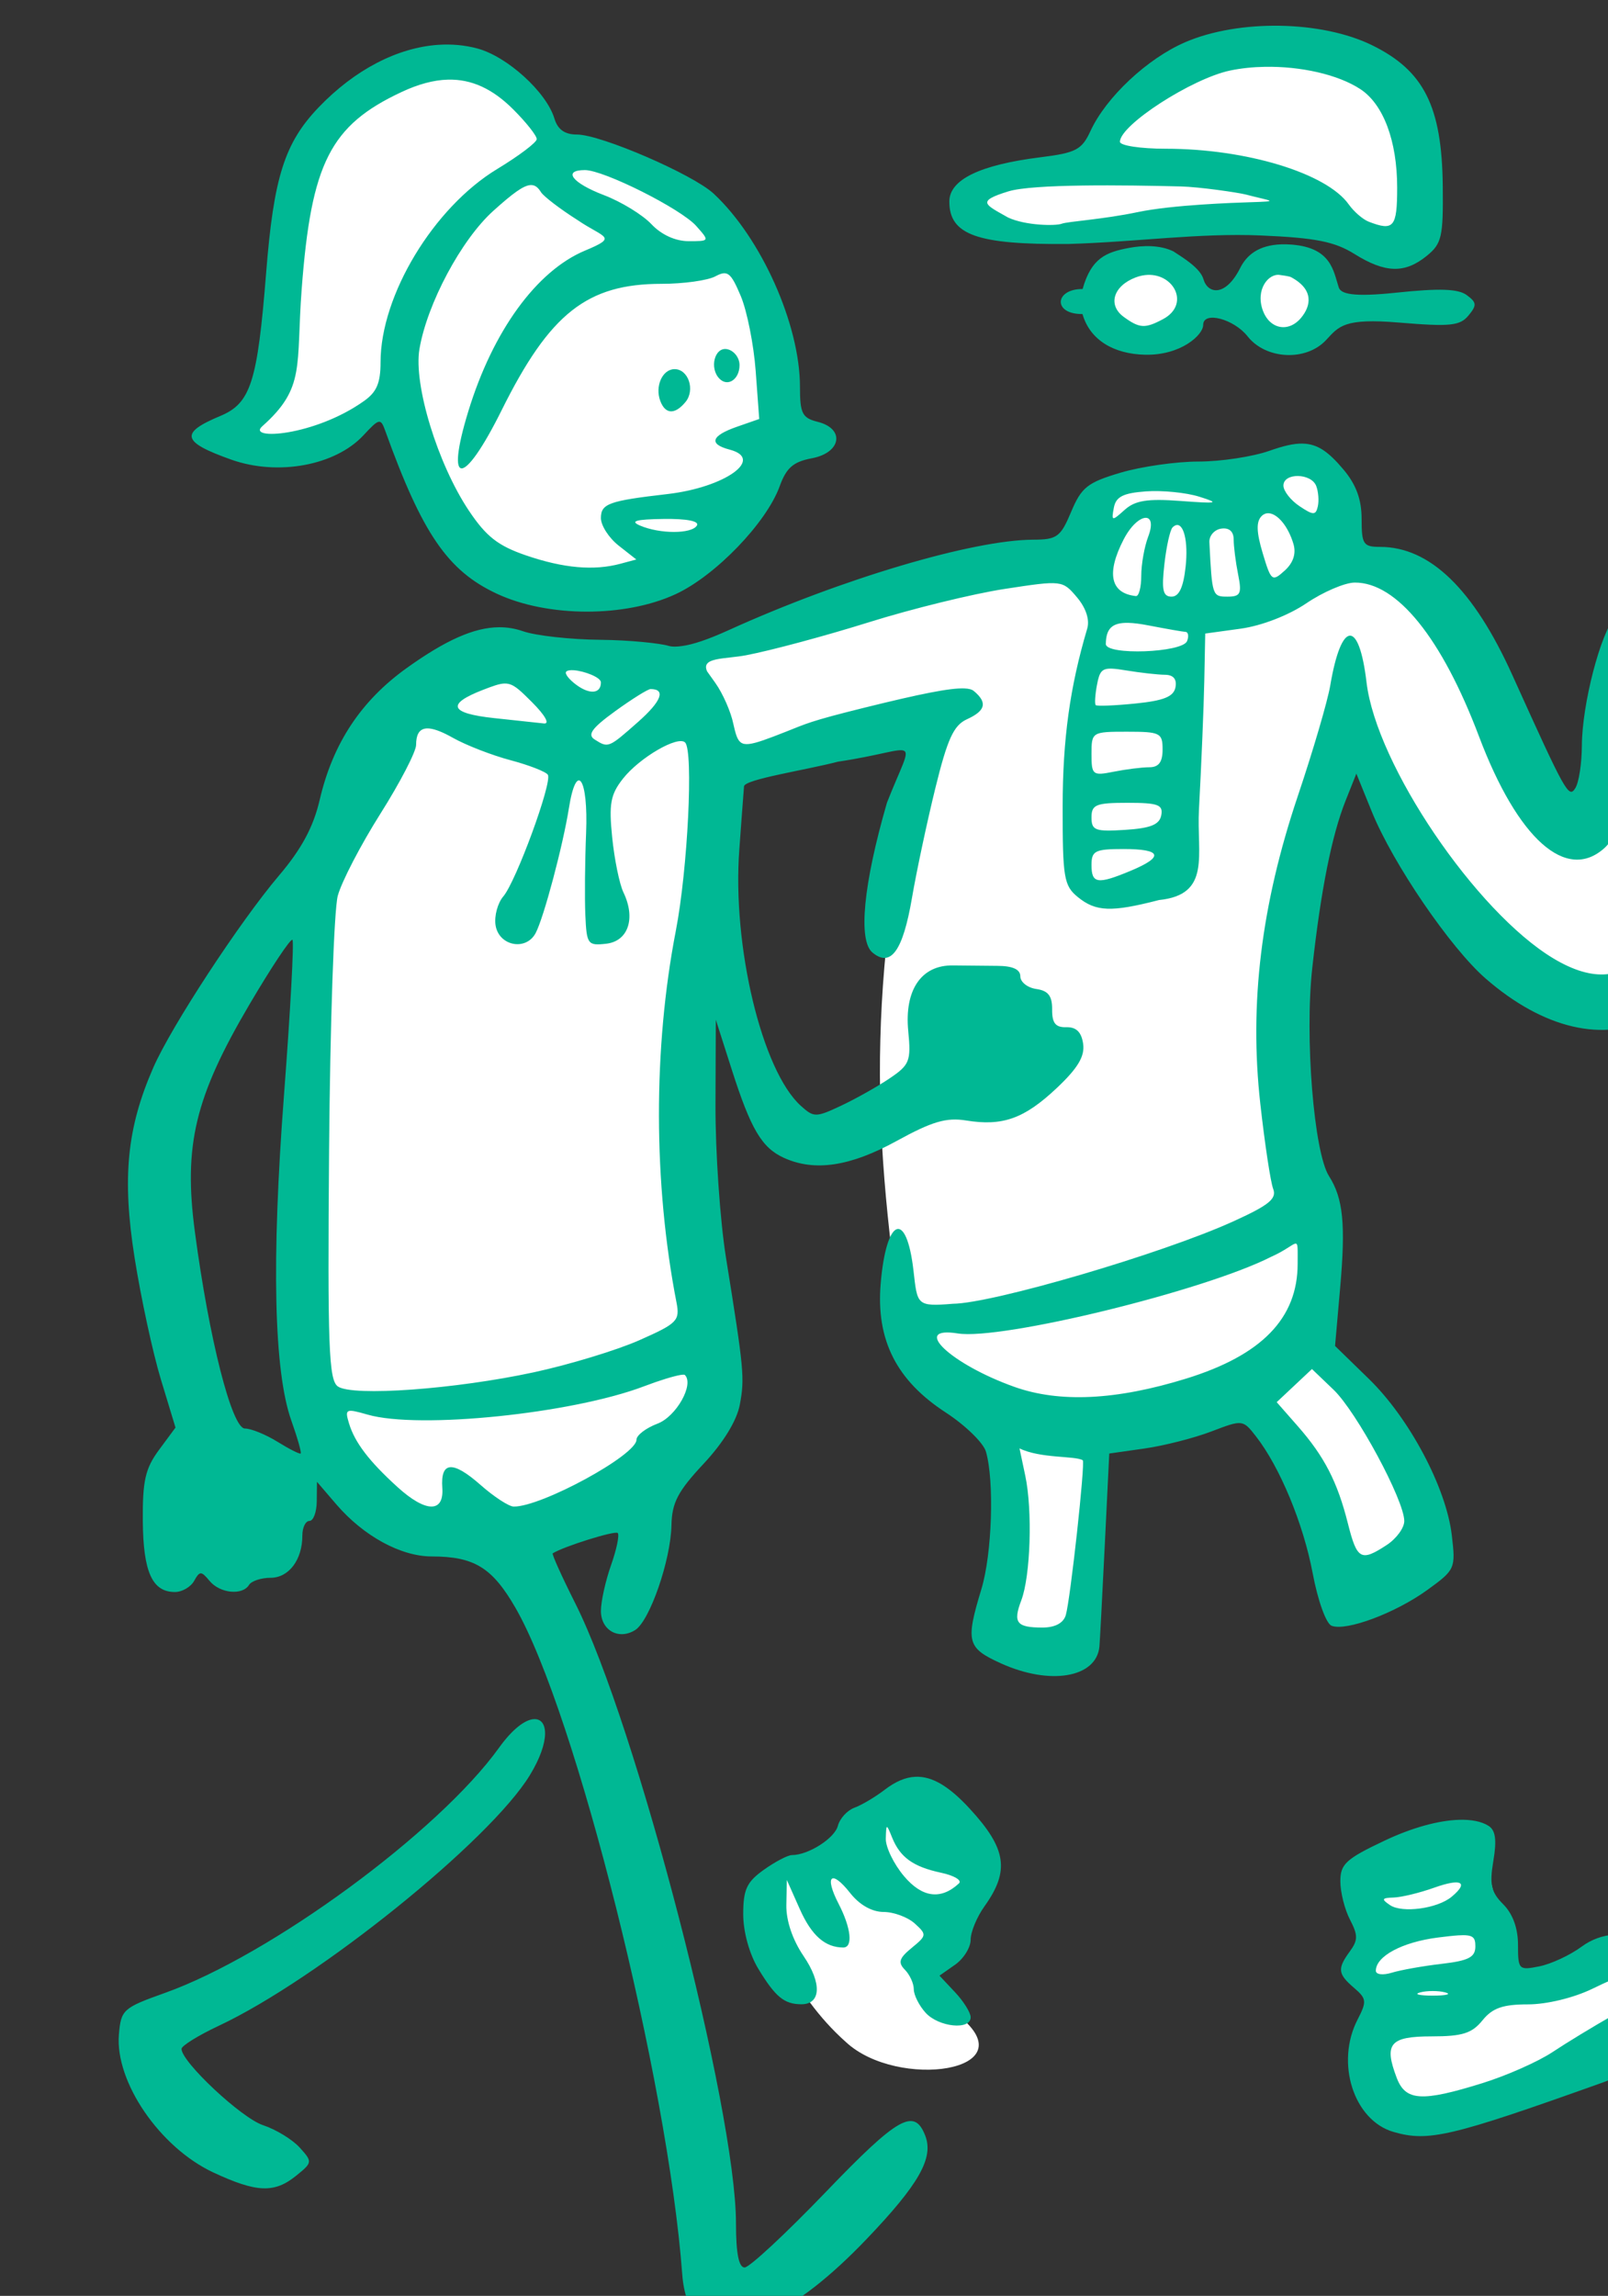 <?xml version="1.0" ?><svg height="295.212mm" viewBox="0 0 206.802 295.212" width="206.802mm" xmlns="http://www.w3.org/2000/svg">
    <rect x="0" y="0" width="206.802" height="295.212" fill="#333333" stroke="none"/>
    <path d="m 40500.332,10386.189 c -12.885,-0.223 -25.139,1.487 -34.105,5.252 -28.691,12.05 -49.375,50.366 -49.375,50.366 0,0 -57.807,4.655 -61.491,17.98 -2.834,18.489 18.56,17.022 42.717,18.807 24.157,1.786 97.124,-11.283 115.33,-9.307 18.206,1.977 42.362,13.961 55.043,15.555 12.68,1.594 6.942,-44.308 -2.125,-70.383 -6.234,-17.927 -37.647,-27.779 -65.994,-28.27 z m -410.443,3.932 c -1.801,-0.05 -3.669,-0.05 -5.606,0 -30.987,0.917 -55.166,45.112 -60.42,74.061 -5.254,28.949 -4.932,78.403 -24.5,102.093 -19.569,23.691 -8.256,13.124 13.725,13.365 21.981,0.242 44.068,-16.018 60.312,-32.326 l 1.868,-1.554 c -5.444,59.032 39.319,99.408 86.138,105.017 47.648,5.708 81.324,-22.761 97.901,-73.062 16.577,-50.303 -34.357,-126.424 -71.69,-132.799 -7,-1.196 -14.083,-1.979 -21.15,-2.024 -2.445,-0.01 -4.877,0.226 -7.313,0.401 -8.447,-12.381 -18.245,-26.409 -22.545,-31.221 -7.639,-8.549 -19.708,-21.168 -46.72,-21.957 z m 345.132,99.006 c -12.645,0.234 -15.317,7.039 -17.177,18.922 0.283,19.891 11.123,18.296 25.574,19.508 14.452,1.211 21.178,-7.076 22.312,-18.934 1.133,-11.859 -6.729,-17.279 -24.652,-19.191 -2.24,-0.239 -4.25,-0.339 -6.057,-0.305 z m 69.301,1.246 c -9.469,-0.03 -11.145,5.465 -12.521,15.955 -1.7,21.549 10.414,19.508 21.394,21.74 10.98,2.231 13.812,-7.332 13.743,-17.023 -0.07,-9.69 -1.558,-17.596 -16.506,-20.082 -2.335,-0.389 -4.357,-0.584 -6.11,-0.59 z m 11.494,95.809 c -19.354,-0.737 -60.784,8.058 -80.248,10.066 -22.244,2.295 -22.315,14.024 -29.328,32.322 0,0 -44.896,8.915 -86.408,23.387 -41.513,14.472 -104.988,32.449 -104.988,32.449 l 9.078,22.041 c -8.185,-14.715 -20.444,-23.543 -33.17,-25.224 -24.094,-3.182 -84.701,-0.676 -107.471,20.041 0,0 -30.025,53.711 -39.408,73.527 -9.383,19.817 -21.02,226.201 -3.629,288.803 17.39,62.602 86.202,47.402 148.381,22.519 62.18,-24.884 48.665,-76.34 33.902,-138.267 -14.763,-61.926 6.884,-142.318 10.887,-188.594 1.225,-14.163 -0.06,-26.644 -3.096,-37.27 l 6.842,16.614 95.474,-31.103 c -29.359,127.219 -26.651,197.832 -12.245,297.971 4.251,25.82 47.314,45.249 47.314,45.249 0,0 6.66,32.386 9.848,47.56 3.188,15.173 -10.059,57.762 -10.059,57.762 l 43.215,5.547 7.365,-99.84 70.135,-19.828 c 0,0 19.478,13.197 30.316,38.316 10.839,25.119 17.57,59.484 24.866,59.739 7.297,0.255 40.38,-20.595 38.396,-31.114 -1.983,-10.519 -26.131,-51.696 -41.787,-73.437 -15.655,-21.74 -17.355,-27.607 -15.584,-41.697 1.771,-14.089 -3.26,-38.379 -8.361,-62.733 -5.1,-24.354 -7.306,-103.442 -3.623,-124.545 3.684,-21.102 28.408,-90.402 28.408,-90.402 0,0 6.092,12.304 18.629,36.34 12.541,24.035 69.992,100.731 114.976,98.564 44.984,-2.168 40.732,-92.38 39.741,-118.711 -0.992,-26.33 -11.193,-62.86 -34.5,-60.82 -23.306,2.04 -13.741,38.826 -17.85,69.875 -4.108,31.048 -19.98,29.452 -23.522,10.389 -3.542,-19.062 -38.463,-84.027 -53.552,-104.11 -15.089,-20.082 -41.94,-11.156 -41.94,-11.156 0,0 -8.5,-7.332 -7.367,-17.596 1.134,-10.265 1.065,-27.35 -12.82,-31.685 -1.736,-0.542 -4.052,-0.843 -6.817,-0.949 z m -197.478,651.98 c -9.24,0.08 -9.799,4.337 -15.871,10.391 -7.47,7.452 -15.684,17.447 -32.916,20.355 -17.232,2.908 -13.731,8.784 -15.75,23.444 1.75,3.755 12.628,36.704 39.553,60.572 25,23.392 88.585,14.436 54.884,-12.654 -19.723,-8.965 -13.527,-21.385 -13.527,-21.385 0,0 19.989,-29.44 28.066,-43.373 8.078,-13.934 -19.248,-34.288 -36.48,-36.711 -3.231,-0.455 -5.827,-0.658 -7.959,-0.639 z m 272.531,19.352 c -13.205,0.261 -35.091,8.259 -42.512,19.39 -5.049,16.114 7.202,23.141 7.202,23.141 0,0 -8.209,11.146 -9.555,19.566 -1.346,8.42 12.383,14.844 12.383,14.844 0,0 -7.943,9.57 -6.395,29.803 1.549,20.233 18.31,24.17 40.725,22.898 22.415,-1.272 106.151,-45.555 104.4,-52.218 -1.75,-6.664 -11.174,-28.532 -43.013,-17.204 -31.839,11.328 -39.847,-0.242 -40.856,-6.603 -1.01,-6.361 -6.464,-43.918 -12.926,-51.127 -1.616,-1.803 -5.052,-2.577 -9.453,-2.49 z" fill="#FFFFFF" paint-order="markers stroke fill" transform="translate(-68.025,1.378) matrix(0.265,0,0,0.265,-9622.848,-2101.314) translate(-3313.529,-2437.82)"/>
    <path d="m 40503.957,10374.604 c -16.332,-0.265 -32.845,2.368 -45.836,7.957 -18.406,7.916 -38.438,26.667 -46.021,43.082 -4.23,9.151 -7.023,10.619 -24.307,12.777 -29.406,3.673 -44.209,10.864 -44.209,21.475 0,16.192 13.516,20.999 57.861,20.593 32.585,-0.937 63.389,-5.405 93.164,-4.136 26.788,1.142 35.972,2.994 45.616,9.009 14.875,9.283 24.391,9.544 34.982,0.961 7.373,-5.978 8.116,-9.19 7.848,-33.959 -0.414,-38.659 -9.132,-55.995 -34.36,-68.336 -12.258,-5.998 -28.406,-9.159 -44.738,-9.423 z m -408.519,9.263 c -19.638,1.371 -40.346,11.988 -57.897,30.285 -16.534,17.235 -21.833,33.874 -25.498,80.059 -4.239,53.396 -7.481,63.551 -22.254,69.725 -19.859,8.297 -18.771,12.644 5.315,21.199 22.607,8.028 50.543,2.871 64.185,-11.852 7.587,-8.183 8.3,-8.341 10.473,-2.308 18.029,50.09 30.371,68.114 54.256,79.236 v 0 c 24.717,11.515 62.303,11.579 86.834,0.156 19.313,-8.991 44.004,-34.627 50.406,-52.334 3.233,-8.941 6.608,-11.872 15.603,-13.558 14.311,-2.686 16.193,-14.331 2.858,-17.676 -7.526,-1.889 -8.625,-4.051 -8.625,-17.006 0,-30.219 -18.8,-72.28 -41.895,-93.732 -10.089,-9.372 -54.759,-28.674 -66.353,-28.674 -5.908,0 -9.312,-2.419 -10.922,-7.762 -3.853,-12.795 -22.85,-30.077 -37.363,-33.984 -6.15,-1.656 -12.579,-2.227 -19.123,-1.77 z m 401.267,10.66 c 17.322,-0.304 35.454,3.69 46.352,10.832 11.196,7.335 17.869,25.177 17.869,47.78 0,19.245 -1.659,21.234 -13.801,16.545 -2.847,-1.1 -7.216,-4.885 -9.713,-8.403 -10.747,-15.153 -49.72,-27.004 -88.777,-27.004 -12.241,0 -22.254,-1.518 -22.254,-3.373 0,-8.143 34.988,-30.739 53.568,-34.597 5.296,-1.099 10.982,-1.679 16.756,-1.78 z m -396.512,6.229 c 11.55,-0.31 21.776,4.457 31.797,14.478 6.303,6.304 11.41,12.776 11.36,14.391 -0.05,1.613 -8.69,8.134 -19.192,14.49 -30.869,18.689 -56.605,61.293 -56.605,93.713 0,10.381 -2.039,14.586 -7.948,18.799 -24.132,17.207 -57.211,19.188 -49.462,12.313 21.103,-18.724 16.293,-29.075 19.134,-66.61 4.627,-61.12 13.882,-79.375 48.455,-95.57 8.125,-3.804 15.531,-5.818 22.461,-6.004 z m 66.541,43.881 c 9.203,0 46.587,18.767 54.01,27.107 6.554,7.387 6.542,7.387 -3.713,7.387 -6.384,0 -13.221,-3.128 -18.033,-8.25 -4.264,-4.538 -14.624,-10.878 -23.025,-14.086 -15.496,-5.918 -20.243,-12.158 -9.239,-12.158 z m -26.363,7.269 c 2.097,-0.109 3.584,1.101 5.014,3.412 1.286,2.084 9.302,8.207 17.812,13.604 12.894,8.782 19.911,7.962 3.608,14.773 -23.527,9.829 -44.714,38.973 -56.645,77.92 -11.415,37.256 -2.432,36.952 16.203,-0.549 23.31,-46.915 41.453,-61.236 77.573,-61.236 10.624,0 22.364,-1.633 26.089,-3.625 5.915,-3.167 7.478,-1.96 12.317,9.486 3.048,7.214 6.315,23.6 7.263,36.418 l 1.719,23.303 -10.814,3.77 c -12.556,4.379 -13.845,8.398 -3.549,11.089 17.167,4.491 -2.229,18.346 -30.193,21.571 -28.448,3.281 -32.272,4.658 -32.272,11.65 0,3.619 3.868,9.623 8.592,13.34 l 8.59,6.756 -7.727,2.07 c -12.894,3.457 -27.546,2.166 -45.678,-4.019 -13.689,-4.674 -19.439,-9.166 -27.869,-21.778 -15.137,-22.649 -26.9,-61.084 -23.984,-78.351 3.719,-22.005 20.307,-53.073 35.801,-67.043 9.462,-8.53 14.655,-12.378 18.15,-12.561 z m 267.859,0.229 c 15.985,-0.226 33.923,0.09 47.702,0.441 9.185,0.232 27.505,2.926 31.379,3.881 12.645,3.342 17.511,3.287 1.73,3.799 -6.644,0.215 -36.959,1.19 -54.035,4.775 -17.078,3.583 -34.042,4.536 -36.887,5.639 -2.847,1.099 -17.504,0.966 -26.043,-3.029 -10.947,-6.246 -15.809,-7.77 0.168,-12.676 5.968,-1.832 20.001,-2.604 35.986,-2.83 z m 96.432,28.539 c -11.187,0.381 -16.848,5.379 -19.914,11.467 -7.18,14.261 -15.776,12.551 -17.824,5.463 -1.529,-5.293 -9.363,-10.127 -14.588,-13.514 -6.66,-3.268 -15.149,-2.881 -21.449,-1.709 -11.348,2.112 -18.391,4.991 -22.621,19.976 -13.59,-0.119 -14.613,12.295 -0.06,12.129 3.642,12.743 15.315,19.38 30.246,19.748 17.396,0.428 28.33,-9.545 28.33,-14.466 0,-6.87 14.91,-2.901 21.576,5.572 8.778,11.161 28.286,12.278 38.077,1.769 6.304,-6.765 8.675,-10.706 35.367,-8.482 24.777,2.065 29.585,1.583 33.715,-3.395 4.16,-5.015 4.043,-6.372 -0.862,-9.959 -4.172,-3.05 -13.289,-3.356 -34.299,-1.138 -21.307,2.246 -26.757,0.499 -27.775,-2.551 -2.584,-7.757 -3.418,-19.256 -22.775,-20.781 v 0 c -1.832,-0.144 -3.543,-0.184 -5.141,-0.129 z m -64.769,14.816 c 12.936,-0.469 20.493,14.465 7.412,21.465 -8.719,4.664 -11.422,4.513 -19.102,-1.101 -7.873,-5.76 -5.037,-15.038 5.863,-19.151 2.023,-0.764 3.98,-1.146 5.827,-1.213 z m 63.97,0.02 c 0.777,0.107 4.64,0.594 5.547,1.08 11.265,6.027 9.68,13.957 4.92,19.693 -6.182,7.448 -15.285,5.436 -18.549,-3.392 -3.772,-10.197 2.639,-18.129 8.082,-17.381 z m -268.131,36.027 c -6.073,-1.17 -8.74,9.288 -3.666,14.363 4.077,4.075 9.704,0.227 9.704,-6.636 0,-3.612 -2.719,-7.087 -6.038,-7.727 z m -25.488,9.692 c -5.919,0 -9.643,8.379 -6.9,15.525 2.476,6.45 7.063,6.612 12.189,0.435 4.81,-5.792 1.441,-15.96 -5.289,-15.96 z m 304.858,36.119 c -4.373,-0.1 -9.469,1.137 -16.143,3.492 -8.145,2.874 -23.644,5.224 -34.445,5.224 -10.802,0 -27.845,2.438 -37.875,5.416 -15.987,4.747 -18.935,7.079 -23.914,18.936 -5.14,12.244 -6.878,13.535 -18.389,13.563 -29.287,0.08 -93.086,19.022 -147.822,43.884 -10.105,4.59 -17.48,7.046 -22.721,7.727 -2.265,0.295 -4.548,0.493 -6.645,-0.141 -3.835,-1.159 -18.582,-2.765 -33.005,-2.894 -14.422,-0.132 -31.257,-1.996 -37.409,-4.139 -3.768,-1.314 -7.617,-1.978 -11.662,-1.953 -12.134,0.07 -26.026,6.333 -44.76,19.746 -22.275,15.951 -35.931,36.617 -42.298,64.01 -3.057,13.149 -8.809,23.842 -19.756,36.73 -18.94,22.303 -52.214,73.114 -60.967,93.108 -12.867,29.385 -15.242,53.602 -9.076,92.541 3.088,19.481 8.808,45.945 12.715,58.812 l 7.105,23.393 -8.031,10.865 c -6.626,8.965 -7.993,14.986 -7.838,34.42 0.199,24.799 4.585,34.508 15.584,34.508 3.471,0 7.663,-2.426 9.324,-5.393 2.738,-4.889 3.432,-4.889 7.492,0 5.039,6.072 15.925,7.175 19.157,1.943 1.172,-1.895 5.867,-3.449 10.431,-3.449 8.87,0 15.442,-8.712 15.442,-20.474 0,-3.921 1.551,-7.125 3.451,-7.125 1.897,0 3.493,-4.271 3.543,-9.489 l 0.1,-9.484 9.395,10.945 c 13.16,15.333 31.318,25.266 46.256,25.266 20.659,0.02 29.368,5.349 40.654,24.879 29.228,50.581 73.982,229.321 80.955,323.32 0.724,9.762 3.387,16.918 7.373,19.834 v 0.02 c 17.894,13.086 46.832,0.101 82.137,-36.852 25.367,-26.549 32.598,-39.281 28.457,-50.078 -5.275,-13.739 -13.158,-9.293 -48.23,27.211 -19.385,20.177 -37.136,36.682 -39.444,36.682 -2.848,0 -4.197,-6.888 -4.197,-21.399 0,-55.275 -48.403,-242.047 -77.949,-300.773 -6.572,-13.069 -11.519,-24.033 -10.989,-24.362 5.438,-3.382 30.254,-11.135 31.536,-9.853 0.923,0.923 -0.533,7.939 -3.235,15.596 -2.701,7.658 -4.914,17.657 -4.914,22.22 0,9.439 8.687,14.274 16.641,9.258 7.059,-4.453 17.256,-33.918 17.592,-50.84 0.22,-10.952 3.1,-16.468 15.564,-29.793 9.628,-10.295 16.151,-20.942 17.615,-28.742 2.414,-12.867 2.037,-16.878 -6.697,-71.193 -2.901,-18.026 -5.183,-51.404 -5.113,-74.174 l 0.154,-41.399 7.725,24.153 c 9.271,28.989 14.584,37.979 25.328,42.875 14.894,6.786 32.176,4.197 54.722,-8.197 17.189,-9.447 24.122,-11.489 33.737,-9.928 17.685,2.869 28.173,-0.882 43.916,-15.707 10.266,-9.673 13.706,-15.42 12.849,-21.477 -0.807,-5.699 -3.335,-8.206 -8.15,-8.076 -5.261,0.144 -6.962,-1.985 -6.902,-8.625 0.06,-6.546 -1.911,-9.1 -7.676,-9.918 -4.269,-0.606 -7.764,-3.371 -7.764,-6.144 0,-3.383 -3.698,-5.062 -11.211,-5.09 -6.168,-0.03 -15.816,-0.134 -21.443,-0.207 -15.378,-0.247 -23.652,11.86 -21.738,31.804 1.408,14.642 0.7,16.434 -9.125,23.061 -5.86,3.951 -16.443,9.904 -23.516,13.226 -12.238,5.731 -13.184,5.731 -19.518,0 -18.833,-17.046 -33.334,-77.505 -29.824,-124.347 0.726,-10.517 1.499,-20.124 2.283,-30.584 -0.02,-3.452 30.378,-8.013 45.567,-12.02 40.262,-5.94 37.448,-14.727 23.812,19.857 -11.459,39.561 -14.103,66.895 -7.037,72.76 8.896,7.382 14.772,-0.763 19.179,-26.584 2.174,-12.726 7.256,-36.597 11.297,-53.051 5.91,-24.062 8.915,-30.627 15.354,-33.562 9.111,-4.15 10.079,-8.133 3.334,-13.729 -0.882,-0.733 -2.356,-1.157 -4.641,-1.242 -6.855,-0.254 -21.02,2.561 -48.492,9.363 -26.654,6.598 -28.126,7.74 -37.871,11.579 -18.194,7.173 -21.848,8.177 -24.125,2.109 -0.537,-1.432 -1.252,-4.313 -1.545,-5.767 -1.171,-5.853 -5.116,-14.836 -8.769,-19.967 l -3.971,-5.574 c -3.176,-6.993 8.557,-5.873 18.94,-7.842 11.86,-2.248 38.645,-9.448 59.525,-15.994 20.878,-6.546 50.563,-13.831 65.965,-16.188 27.787,-4.256 28.059,-4.22 35.047,4.049 4.402,5.21 6.274,10.922 4.99,15.236 -8.398,28.267 -11.894,53.541 -11.924,86.248 -0.03,34.653 0.604,38.471 7.363,43.985 8.768,7.152 16.268,7.424 39.413,1.443 25.513,-2.588 18.196,-21.998 19.38,-43.918 1.175,-21.704 2.33,-49.792 2.588,-62.422 l 0.455,-22.964 17.202,-2.366 c 10.132,-1.395 23.249,-6.466 31.912,-12.336 8.089,-5.483 18.631,-10.005 23.427,-10.033 20.442,-0.147 42.28,26.885 60.346,74.703 18.83,49.842 42.421,70.791 60.899,54.073 5.242,-4.746 6.306,-11.088 6.306,-37.52 0,-17.495 0.97,-36.657 2.156,-42.588 3.275,-16.371 12.903,-14.036 22.319,5.416 6.454,13.328 7.701,21.061 7.033,43.59 -2.34,78.828 -23.84,107.951 -62.557,84.74 -37.655,-22.572 -86.015,-93.963 -90.756,-133.972 -3.654,-30.873 -12.261,-30.134 -17.617,1.519 -1.285,7.589 -8.347,31.654 -15.691,53.477 -17.837,52.964 -23.678,100.858 -18.242,149.506 2.165,19.388 4.972,37.941 6.234,41.232 1.844,4.802 -2.036,7.946 -19.65,15.922 -34.468,15.613 -116.421,39.661 -135.793,39.842 -17.721,1.453 -17.204,0.506 -19.114,-16.09 -3.422,-29.757 -13.246,-25.837 -15.925,6.355 -2.274,27.316 7.637,46.925 31.591,62.506 9.489,6.173 18.259,14.715 19.493,18.979 4.142,14.319 2.975,49.629 -2.207,66.714 -7.757,25.566 -6.972,28.546 9.449,36.002 23.849,10.825 46.369,7.009 47.832,-8.105 0.214,-2.235 1.378,-24.231 2.586,-48.881 l 2.193,-44.814 17.151,-2.444 c 9.433,-1.344 24.016,-5.061 32.404,-8.265 15.152,-5.789 15.292,-5.771 21.666,2.41 11.596,14.882 22.966,42.332 27.504,66.4 2.518,13.356 6.519,24.456 9.185,25.477 7.147,2.743 31.009,-6.189 46.5,-17.41 13.488,-9.771 13.747,-10.355 11.823,-26.608 -2.728,-23.014 -20.548,-56.595 -40.178,-75.719 l -16.477,-16.046 2.494,-28.387 c 2.701,-30.705 1.439,-43.27 -5.421,-54.018 -7.346,-11.508 -11.839,-67.362 -8.129,-100.996 4.169,-37.76 9.454,-64.293 16.173,-81.172 l 5.229,-13.129 7.529,18.536 c 10.218,25.137 38.099,65.995 55.184,80.869 28.107,24.473 57.54,31.309 81.33,18.9 31,-16.172 44.314,-84.357 32.789,-167.949 -3.619,-26.256 -36.134,-43.199 -51.123,-26.637 -7.192,7.945 -16.2,42.685 -16.27,62.721 -0.03,8.616 -1.457,17.888 -3.179,20.605 -3.21,5.075 -4.608,2.566 -30.608,-54.965 -18.814,-41.622 -39.96,-62.099 -64.14,-62.099 -8.129,0 -8.965,-1.256 -8.965,-13.531 0,-9.464 -2.639,-16.672 -8.776,-23.969 -7.222,-8.581 -12.5,-12.45 -19.789,-12.613 z m -2.327,15.728 v 0 c 3.677,0.05 7.66,1.686 8.877,4.86 1.049,2.734 1.389,7.218 0.752,9.958 -0.996,4.316 -2.212,4.287 -8.916,-0.207 -4.268,-2.865 -7.763,-7.344 -7.763,-9.96 0,-3.163 3.373,-4.702 7.05,-4.653 z m -73.755,7.465 c 7.872,-0.575 19.5,0.584 25.845,2.572 10.169,3.185 9.092,3.431 -9.076,2.076 -16.095,-1.2 -22.046,-0.25 -27.137,4.334 -6.191,5.565 -6.458,5.507 -5.232,-1.035 1.007,-5.362 4.48,-7.134 15.6,-7.947 z m 59.927,10.647 c 4.181,0.54 9.118,6.41 11.633,14.833 1.402,4.701 -0.06,9.18 -4.248,12.969 -6.095,5.516 -6.593,5.123 -10.666,-8.469 -3.069,-10.241 -3.215,-15.308 -0.529,-17.994 1.107,-1.108 2.417,-1.52 3.81,-1.339 z m -60.404,2.201 c 2.74,-0.306 4.013,2.65 1.551,9.125 -1.85,4.867 -3.364,13.406 -3.364,18.974 0,5.571 -1.165,10.004 -2.587,9.848 -12.385,-1.301 -14.48,-10.999 -5.95,-27.494 3.403,-6.579 7.61,-10.147 10.35,-10.453 z m -233.654,0.531 c 11.388,-0.154 17.508,1.061 16.181,3.205 -2.554,4.133 -17.982,4.133 -27.597,0 -5.057,-2.171 -2.002,-3.025 11.416,-3.205 z m 248.689,3.019 c 3.711,-1.096 6.011,7.753 4.697,20.01 -1.089,10.153 -3.19,14.664 -6.832,14.664 -4.203,0 -4.907,-3.158 -3.492,-15.697 0.974,-8.631 2.755,-16.679 3.957,-17.881 0.581,-0.582 1.14,-0.94 1.67,-1.096 z m 21.963,1.672 c 3.827,-0.562 6.039,1.372 6.039,5.278 0,3.389 0.968,11.008 2.154,16.939 1.873,9.37 1.194,10.785 -5.177,10.785 -7.347,0 -7.453,-0.321 -8.766,-26.412 -0.158,-3.138 2.428,-6.104 5.75,-6.59 z m -45.1,45.723 c 2.654,0.06 5.876,0.488 9.752,1.236 8.53,1.646 16.626,3.066 17.989,3.139 1.364,0.08 1.721,2.089 0.793,4.461 -2.226,5.695 -39.514,7.029 -39.444,1.412 0.1,-7.36 2.95,-10.433 10.91,-10.248 z m -7.787,22.225 c 1.74,0.08 3.947,0.392 6.787,0.861 6.854,1.134 15.295,2.077 18.754,2.105 4.12,0.02 5.891,2.119 5.139,6.075 -0.868,4.544 -5.663,6.489 -19.402,7.873 -10.04,1.015 -18.725,1.36 -19.307,0.777 -0.579,-0.579 -0.29,-5.065 0.645,-9.969 1.167,-6.097 2.166,-7.963 7.384,-7.722 z m -261.328,0.765 c 5.086,0.356 13.17,3.459 13.17,5.887 0,5.483 -5.307,6.047 -11.859,1.258 -3.634,-2.66 -5.879,-5.563 -4.987,-6.459 0.619,-0.619 1.981,-0.805 3.676,-0.686 z m -33.777,6.451 c 0.823,-0.04 1.588,0.04 2.342,0.229 3.013,0.772 5.81,3.47 11.14,8.799 6.377,6.376 8.789,10.674 5.803,10.345 -2.81,-0.308 -13.647,-1.473 -24.084,-2.587 -21.748,-2.322 -23.464,-6.799 -5.285,-13.795 4.639,-1.785 7.615,-2.88 10.084,-2.991 z m 71.043,2.688 c 7.534,0 5.3,5.903 -6.026,15.914 -14.416,12.741 -14.469,12.765 -21.13,8.547 -3.663,-2.319 -1.311,-5.548 10.005,-13.746 8.135,-5.892 15.852,-10.715 17.151,-10.715 z m -107.045,19.178 c 2.773,0.347 6.447,1.844 11.103,4.472 6.313,3.566 18.89,8.455 27.952,10.864 9.06,2.411 17.226,5.593 18.142,7.078 2.229,3.607 -15.413,51.754 -21.633,59.033 -2.704,3.164 -4.401,9.373 -3.773,13.797 1.443,10.192 14.771,12.888 19.494,3.945 3.931,-7.444 13.234,-42.397 16.125,-60.582 3.672,-23.116 9.445,-14.765 8.346,12.074 -0.57,13.757 -0.729,31.716 -0.364,39.905 0.624,14.077 1.177,14.829 10.147,13.798 10.68,-1.229 14.391,-12.317 8.34,-24.894 -1.92,-3.985 -4.377,-15.977 -5.461,-26.645 -1.656,-16.298 -0.825,-20.857 5.211,-28.531 8.034,-10.213 26.696,-21.077 30.178,-17.568 4.111,4.137 1.281,61.504 -4.506,91.371 -11.028,56.894 -10.91,122.593 0.32,180.318 1.722,8.861 0.418,10.186 -18.066,18.36 -10.955,4.843 -33.981,11.843 -51.172,15.55 -38.115,8.22 -87.877,11.824 -95.075,6.885 -4.44,-3.054 -5.052,-19.089 -4.285,-114.66 0.492,-61.107 2.389,-116.656 4.217,-123.443 1.829,-6.784 11.132,-24.69 20.672,-39.791 9.54,-15.103 17.344,-30.146 17.344,-33.432 0,-4.7 1.357,-7.31 4.267,-7.869 0.728,-0.14 1.552,-0.151 2.477,-0.03 z m 338.283,1.517 c 16.099,0 17.25,0.575 17.25,8.625 0,6.133 -1.872,8.625 -6.469,8.625 -3.558,0 -11.32,0.973 -17.25,2.158 -10.236,2.047 -10.781,1.609 -10.781,-8.623 0,-10.626 0.23,-10.785 17.25,-10.785 z m 0.254,34.498 c 14.805,0 17.324,0.932 16.355,6.041 -0.865,4.548 -5.18,6.294 -17.503,7.086 -14.544,0.937 -16.356,0.266 -16.356,-6.037 0,-6.221 2.145,-7.09 17.504,-7.09 z m -1.982,22.424 c 18.587,0 19.847,3.727 3.562,10.529 -16.16,6.753 -19.084,6.329 -19.084,-2.765 0,-6.9 1.725,-7.764 15.522,-7.764 z m -403.311,44.063 c 0.832,0.835 -1.013,34.734 -4.105,75.328 -6.132,80.535 -4.916,134.135 3.582,158.004 2.974,8.36 5.002,15.523 4.507,15.916 -0.494,0.394 -5.553,-2.169 -11.246,-5.696 -5.692,-3.523 -12.807,-6.427 -15.808,-6.427 -6.327,-0.02 -17.39,-43.505 -24.28,-95.424 -5.577,-42.035 0.03,-65.392 26.481,-110.34 10.642,-18.082 20.032,-32.195 20.869,-31.361 z m 486.625,147.416 c 1.481,-0.304 1.211,2.088 1.211,9.757 0,26.475 -17.413,44.396 -54.178,55.75 -33.921,10.478 -61.397,11.792 -83.308,3.983 -30.834,-10.986 -50.557,-29.595 -27.475,-25.922 21.204,3.377 119.564,-20.654 152.023,-37.143 7.012,-3.121 10.245,-6.121 11.727,-6.425 z m 8.158,60.843 10.485,10.047 c 11.19,10.72 34.316,53.655 34.316,63.713 0,3.322 -3.827,8.548 -8.502,11.611 -12.533,8.213 -14.427,7.162 -18.867,-10.474 -5.09,-20.21 -11.427,-32.499 -24.352,-47.217 l -10.191,-11.607 8.553,-8.036 z m -306.353,2.868 c 1.108,-0.177 1.817,-0.179 2.021,0.02 4.592,4.593 -4.185,20.179 -13.301,23.619 -5.607,2.116 -10.193,5.63 -10.193,7.809 0,7.456 -46.196,32.602 -59.582,32.422 -2.333,-0.03 -9.546,-4.732 -16.029,-10.448 -13.608,-11.992 -19.535,-11.549 -18.614,1.389 0.87,12.195 -8.032,12.04 -21.707,-0.375 -13.796,-12.525 -20.742,-21.624 -23.552,-30.856 -2.168,-7.131 -1.642,-7.382 9.054,-4.314 24.907,7.144 99.142,-0.473 134.108,-13.76 7.562,-2.875 14.47,-4.981 17.795,-5.511 z m 164.42,35.642 c 10.358,4.997 26.843,3.502 30.699,5.748 1.278,1.133 -6.011,67.637 -8.235,75.149 -1.147,3.863 -5.226,6.035 -11.332,6.035 -12.565,0 -14.389,-2.344 -10.265,-13.199 4.479,-11.774 5.5,-43.614 1.939,-60.45 z m -235.621,131.359 c -4.104,0.207 -10.191,4.445 -16.965,13.874 -29.406,40.934 -110.79,100.645 -162.176,118.99 -20.323,7.255 -21.293,8.132 -22.309,20.162 -1.934,23.002 19.9,54.876 45.866,66.969 21.038,9.796 29.575,10.126 40.168,1.55 7.947,-6.434 7.982,-6.716 1.691,-13.67 -3.533,-3.903 -11.547,-8.789 -17.807,-10.857 -10.446,-3.446 -39.531,-30.678 -39.531,-37.01 0,-1.49 8.15,-6.538 18.111,-11.217 48.152,-22.611 131.556,-89.79 150.934,-121.576 10.185,-16.702 8.857,-27.558 2.018,-27.215 z m 185.125,27.977 c -4.9,0.209 -9.783,2.354 -15,6.357 -4.525,3.472 -11.091,7.361 -14.592,8.643 -3.5,1.281 -7.125,5.233 -8.053,8.787 -1.591,6.091 -14.328,14.205 -22.295,14.205 -1.99,0 -8.129,3.208 -13.641,7.133 -8.328,5.933 -10.005,9.572 -10.005,21.563 0,8.593 2.972,19.313 7.332,26.503 8.222,13.563 12.516,17.122 20.748,17.196 9.679,0.09 10.208,-10.148 1.209,-23.393 -5.366,-7.898 -8.515,-17.222 -8.36,-24.793 l 0.235,-12.135 6.297,14.159 c 5.7,12.809 12.287,18.617 21.099,18.617 4.807,0 3.795,-9.477 -2.262,-21.192 -7.075,-13.677 -3.577,-16.913 5.629,-5.21 4.489,5.707 10.572,9.152 16.164,9.152 4.93,0 11.744,2.518 15.145,5.592 5.911,5.35 5.85,5.857 -1.455,11.828 -6.121,5.004 -6.781,7.108 -3.32,10.625 2.372,2.412 4.314,6.666 4.314,9.459 0,2.792 2.57,7.915 5.711,11.385 6.355,7.022 21.889,8.596 21.889,2.218 0,-2.248 -3.404,-7.715 -7.565,-12.144 l -7.568,-8.053 7.568,-5.303 c 4.161,-2.916 7.565,-8.379 7.565,-12.144 0,-3.763 3.017,-11.051 6.699,-16.192 12.348,-17.236 10.726,-27.993 -7.137,-47.373 -9.943,-10.79 -18.175,-15.83 -26.344,-15.49 z m 263.814,20.879 c -9.952,0.305 -22.75,3.773 -36.061,10.07 -18.883,8.935 -21.573,11.399 -21.543,19.834 0.01,5.299 2.118,13.65 4.68,18.557 3.903,7.499 3.899,9.946 -0.03,15.322 -6.204,8.483 -5.924,10.982 2.006,17.772 6.084,5.208 6.238,6.59 1.726,15.32 -10.858,20.997 -1.939,48.958 17.407,54.574 v 0 c 16.919,4.91 27.726,2.368 101.102,-23.82 11.978,-4.274 27.25,-12.976 34.078,-19.416 10.816,-10.2 12.091,-13.087 10.127,-22.922 -4.998,-25.02 -34.657,-38.05 -54.02,-23.734 -5.556,4.107 -14.769,8.402 -20.478,9.543 -10.015,2.002 -10.381,1.634 -10.381,-10.432 0,-8.057 -2.549,-15.051 -7.16,-19.662 -5.894,-5.894 -6.74,-9.633 -4.797,-21.129 1.703,-10.085 1.056,-14.792 -2.33,-16.936 -3.417,-2.166 -8.362,-3.123 -14.332,-2.941 z m -277.637,3.527 c 0.392,-0.06 1.103,1.652 2.492,5.082 3.913,9.646 10.218,14.174 23.797,17.08 6.354,1.357 10.236,3.692 8.623,5.184 -8.775,8.131 -17.856,6.918 -26.679,-3.566 -4.96,-5.896 -8.932,-14.097 -8.803,-18.221 0.107,-3.663 0.179,-5.498 0.57,-5.559 z m 277.274,26.959 c 2.452,0.5 1.545,2.892 -3.264,6.881 -6.893,5.721 -23.944,8.029 -29.857,4.041 -4.333,-2.924 -4.052,-3.511 1.726,-3.693 3.795,-0.113 12.722,-2.281 19.838,-4.822 3.264,-1.165 5.948,-1.913 8.006,-2.266 1.543,-0.264 2.734,-0.308 3.551,-0.141 z m -0.121,25.596 c 7.388,-0.474 8.398,0.874 8.398,5.322 0,5.282 -3.232,6.957 -16.387,8.489 -9.012,1.05 -19.877,2.981 -24.146,4.291 -4.322,1.327 -7.764,0.914 -7.764,-0.934 0,-7.072 12.854,-13.944 30.186,-16.135 4.079,-0.517 7.25,-0.875 9.713,-1.033 z m 79.33,20.322 c 2.867,-0.284 4.572,0.934 7.097,3.461 5.053,5.053 4.114,6.309 -11.242,15.002 -9.22,5.218 -22.457,13.271 -29.42,17.891 -6.962,4.619 -22.233,11.381 -33.941,15.023 -29.494,9.181 -37.309,8.695 -41.598,-2.588 -6.3,-16.568 -3.312,-20.105 16.965,-20.105 14.886,0 19.558,-1.477 24.654,-7.766 4.856,-5.999 9.863,-7.76 22.026,-7.76 9.194,0 22.251,-3.165 31.394,-7.605 7.17,-3.484 11.198,-5.271 14.065,-5.553 z m -91.631,6.678 c 2.188,0 4.378,0.216 6.039,0.65 3.32,0.869 0.602,1.579 -6.039,1.579 -6.64,0 -9.356,-0.71 -6.037,-1.579 1.66,-0.434 3.848,-0.65 6.037,-0.65 z" fill="#00B894" transform="translate(-68.025,1.378) matrix(0.265,0,0,0.265,-9622.848,-2101.314) translate(-3313.529,-2437.82)"/>
</svg>